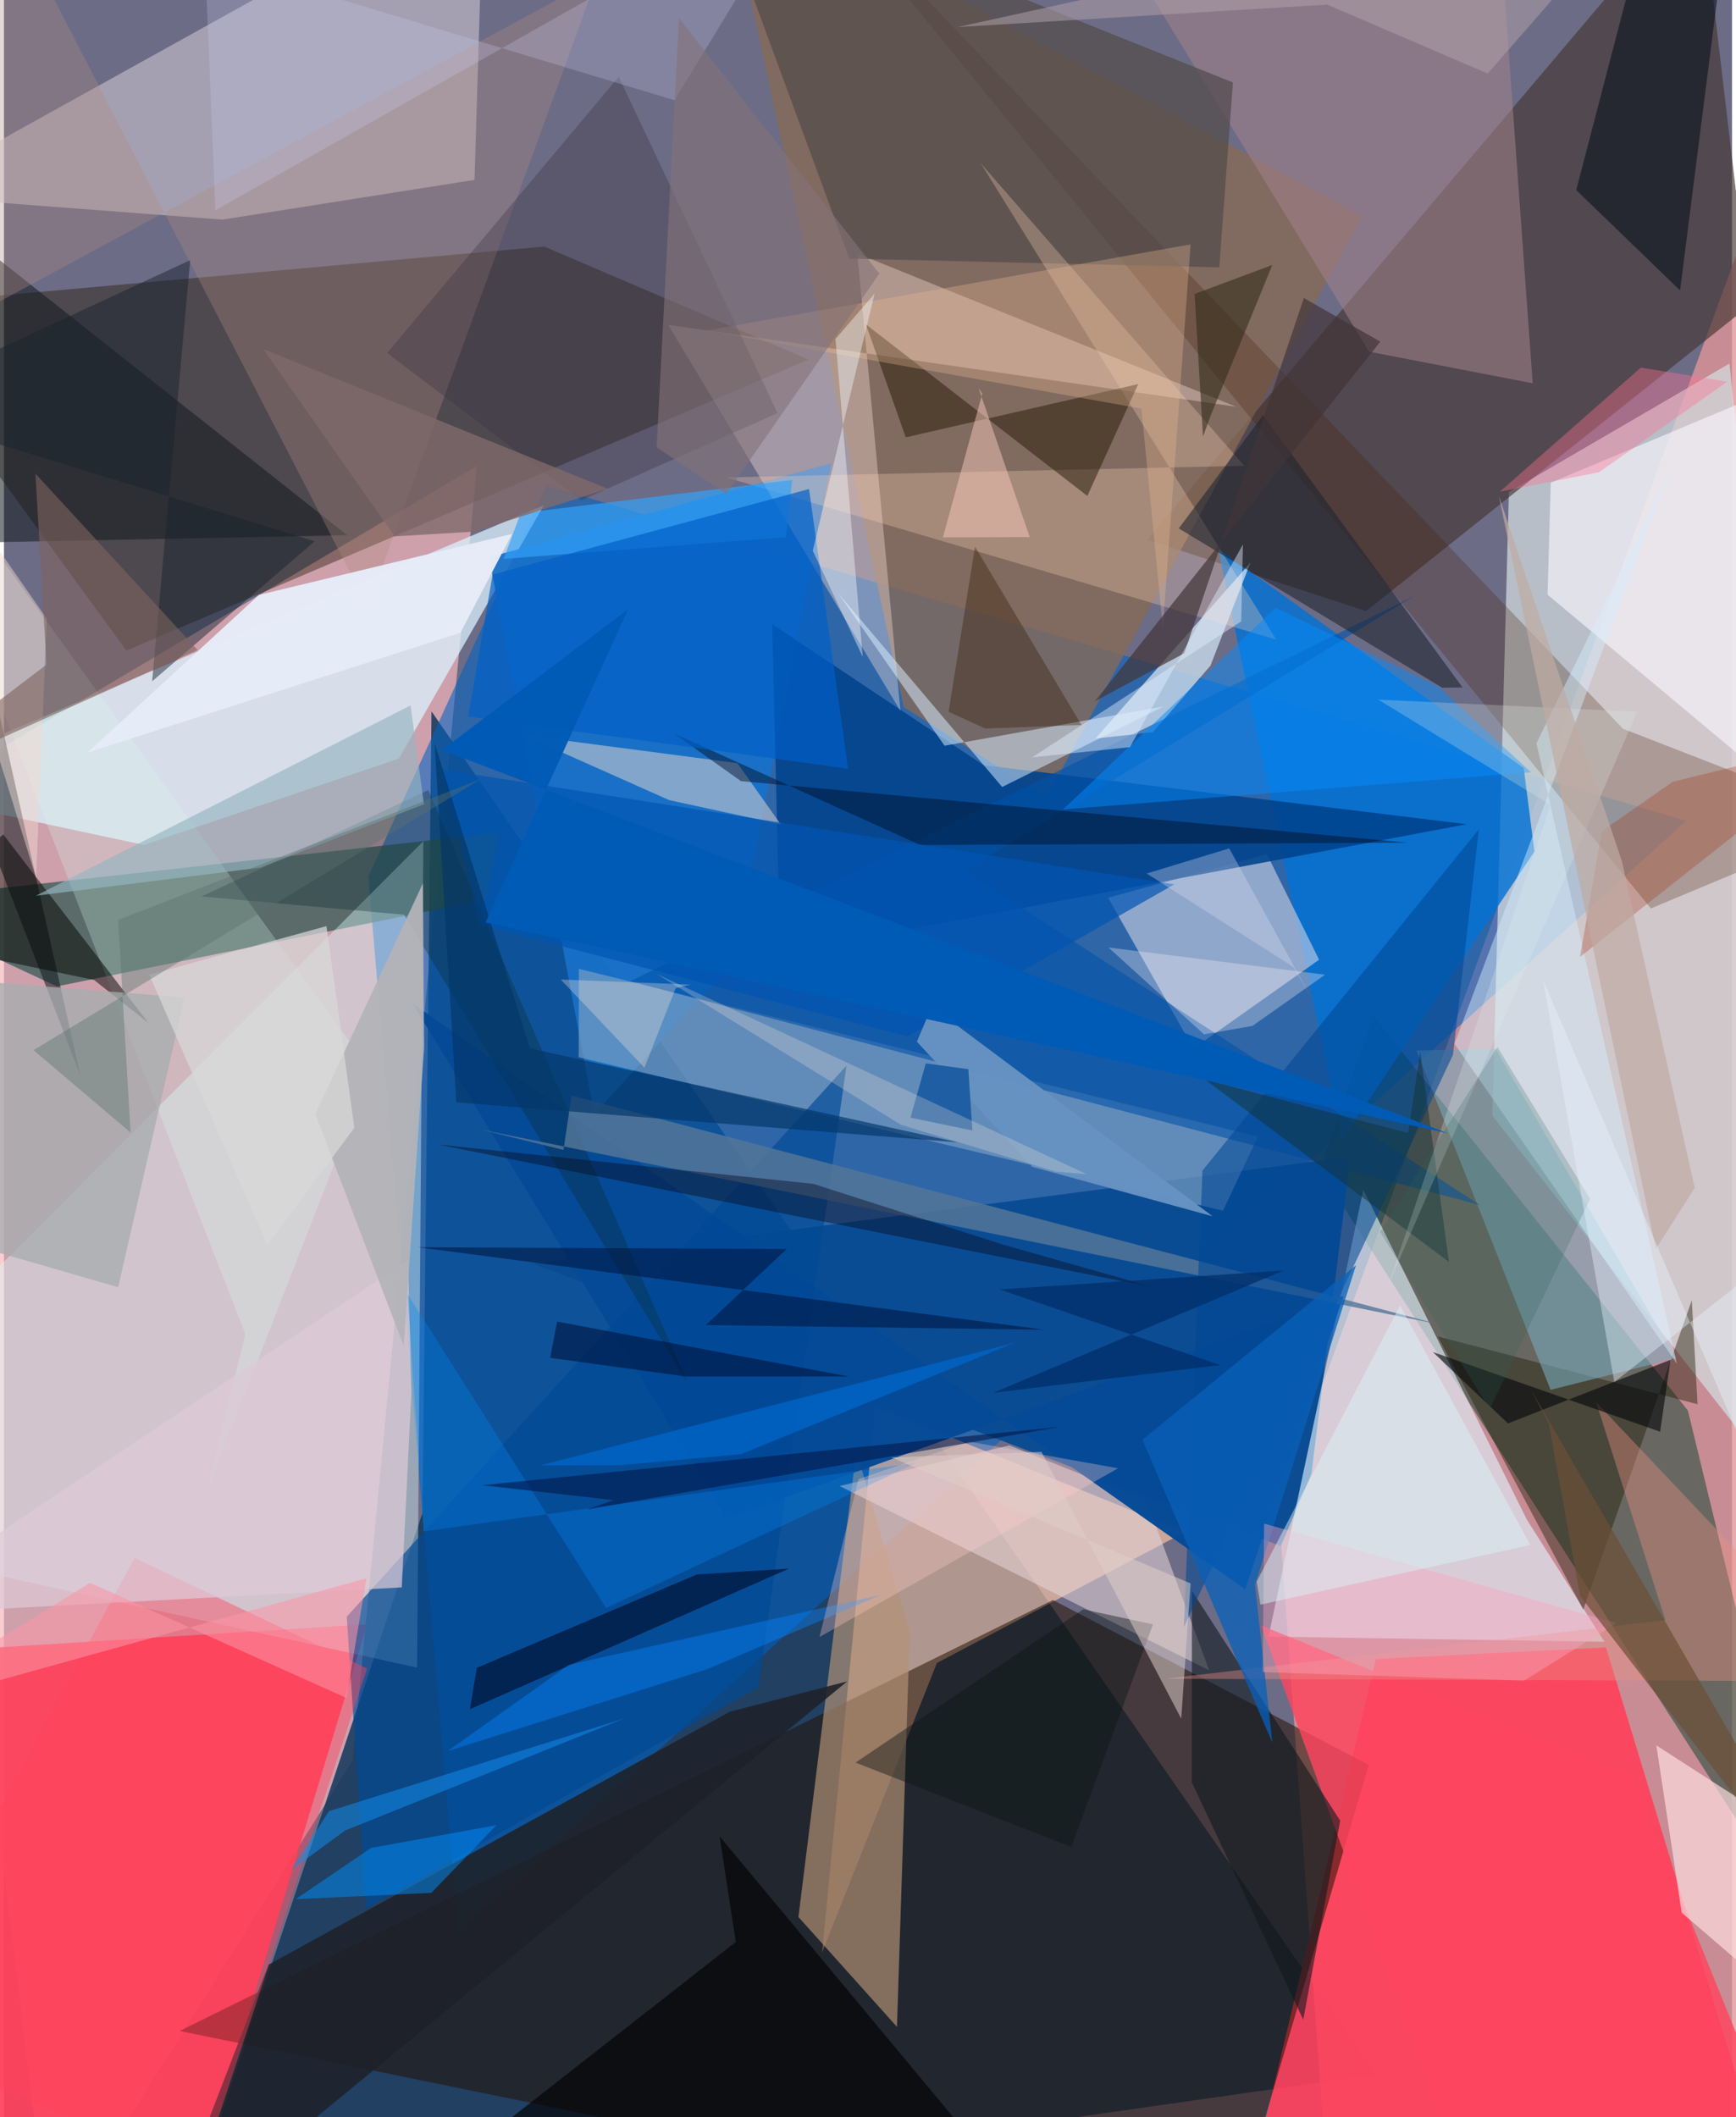 <svg xmlns="http://www.w3.org/2000/svg" width="228" height="278" viewBox="0 0 836 1024"><path fill="#6d6c86" d="M0 0h836v1024H0z"/><path fill="#f7b8bd" fill-opacity=".69" d="M22.076 1086L168.68 851.397l60.176-626.053L-62 397.774z"/><path fill="#183b5e" fill-opacity=".886" d="M663.677 1003.328L84.048 1086l118.38-354.167 4.407-387.763z"/><path fill="#e19499" fill-opacity=".788" d="M642.493 1086L898 1029.263V-40.38L616.53 728.15z"/><path fill="#0063c2" fill-opacity=".573" d="M176.252 423.992l43.46 509.959 594.123-536.946-551.29-162.146z"/><path fill="#ff4059" fill-opacity=".925" d="M-47.15 1065.638L84.172 1086l91.56-300.38-211.385 13.224z"/><path fill="#d3dcdf" fill-opacity=".729" d="M720.047 539.649l8.001-301.652 106.671-62.143L898 766.847z"/><path fill="#ff405a" fill-opacity=".91" d="M859.323 1073.855l-84.298-277.033-111.324 5.578-53.713 224.501z"/><path fill="#ffc6a7" fill-opacity=".639" d="M451.333 804.324L571.33 741.01l-149.8-60.71-25.792 264.21z"/><path fill="#250f00" fill-opacity=".533" d="M84.994 982.303l422.488-208.435 152.758 79.73L591.99 1086z"/><path fill="#033f29" fill-opacity=".478" d="M636.377 565.498l241.255 376.13-62.99-259.388-152.074-190.83z"/><path fill="#221400" fill-opacity=".408" d="M261.378 119.24L-62 148.331 59.235 314.674l329.953-140.78z"/><path fill="#0b4c93" fill-opacity=".992" d="M651.403 559.439l-18.872 153.467-14.822 34.88-361.9-136.647z"/><path fill="#453632" fill-opacity=".659" d="M658.993 295.574l185.4-147.84-23.891-202.472-267.38 315.763z"/><path fill="#e1f2fe" fill-opacity=".635" d="M611.755 791.571l45.864-216.167L736.69 734.94l37.59 59.128z"/><path fill="#2e564f" fill-opacity=".71" d="M239.923 402.704l-6.635 32.342L25.572 477.08-62 436.282z"/><path fill="#876a55" fill-opacity=".769" d="M347.995-62L657.01 104.51 504.415 385.593l-69.153-43.604z"/><path fill="#d9f9fa" fill-opacity=".416" d="M199.876 806.585l3.016-399.735L-62 672.292v76.7z"/><path fill="#daf3ff" fill-opacity=".737" d="M261.205 244.344L-62 380.926 67.66 408.65l123.345-41.757z"/><path fill="#dad1db" fill-opacity=".51" d="M-49.642 94.42L232.182-62l-4.544 148.999-121.997 19.22z"/><path fill="#0372d4" fill-opacity=".816" d="M647.436 551.297l92.958-139.484-5.176-40.314L587.324 265.25z"/><path fill="#b39176" fill-opacity=".675" d="M438.196 789.429l-25.865-87.502-27.983 225.26 47.672 53.139z"/><path fill="#ece3ed" fill-opacity=".514" d="M534.18 434.187l41.245 72.972 60.804-42.983-25.269-51.084z"/><path fill="#1871c8" fill-opacity=".933" d="M400.223 224.083l-165.538 45.429 50.886 269.32 67.697-74.036z"/><path fill="#00438d" fill-opacity=".882" d="M375.485 461.213l-3.825-159.329 102.19 68.172 233.82 28.589z"/><path fill="#7a9ec2" fill-opacity=".675" d="M278.06 511.33l311.651 74.226 16.93-35.828-328.526-81.133z"/><path fill="#ffe3d9" fill-opacity=".369" d="M321.34 157.108l274.77 39.623-183.294-74.133 20.878 221.289z"/><path fill="#461f05" fill-opacity=".267" d="M796.72 439.378L898 397.039l-114.731-44.546L387.51-62z"/><path fill="#a2818b" fill-opacity=".557" d="M660.462 170.106l79.112 15.264L721.634-62H518.406z"/><path fill="#c6d6e8" fill-opacity=".824" d="M528.04 357.208l27.77-3.059 27.85-32.169 19.37-49.886z"/><path fill="#151c21" fill-opacity=".557" d="M165.998 258.85L-62 263.389l98.93 256.69L-62 78.37z"/><path fill="#231e0a" fill-opacity=".443" d="M693.627 646.374l70.396 132.197L816.54 628.83l2.774 50.33z"/><path fill="#e8d5d8" fill-opacity=".549" d="M582.998 807.814L404.262 718.75l82.115-19.66 66.441 26.724z"/><path fill="#544b4b" fill-opacity=".722" d="M587.948 129.3l6.592-89.422L340.096-62l68.887 187.103z"/><path fill="#054a97" fill-opacity=".976" d="M197.579 485.251L349.68 734.517 647.951 626.89l-47.495 141.724z"/><path fill="#004996" fill-opacity=".671" d="M407.584 515.422l-241.747 266.51 9.239 141.253 189.952-107.21z"/><path fill="#bac3cd" fill-opacity=".643" d="M375.768 398.705l-20.93-29.601-103.662-13.578 70.653 31.472z"/><path fill="#b28d81" fill-opacity=".329" d="M-7.603-62l-36.83 230.745L286.83-10.507 176.008 293.354z"/><path fill="#1e2129" fill-opacity=".882" d="M127.976 950.253L75.577 1086l332.396-272.793-56.849 14.71z"/><path fill="#f8f5fe" fill-opacity=".635" d="M748.309 233.45l117.03-49.036L898 414.173 746.734 287.608z"/><path fill="#fdd4b6" fill-opacity=".294" d="M615.447 309.318L472.563 78.991 599.986 225.29l-250.554 5.617z"/><path fill="#76a9b9" fill-opacity=".6" d="M721.534 507.229l-38.183.91 64.862 164.088 60.805-15.35z"/><path fill="#02101b" fill-opacity=".565" d="M760.614 91.936L800.756-62h35.859l-25.756 202.465z"/><path fill="#ff455f" fill-opacity=".816" d="M711.09 1068.674l153.904-18.575-77.171-190.795-179.617-73.13z"/><path fill="#0051a8" fill-opacity=".592" d="M464.87 421.15l249.047 161.62L303 474.6l378.93-186.16z"/><path fill="#0f181e" fill-opacity=".588" d="M574.637 862.003l53.922 114.87 17.868-96.31-71.725-111.183z"/><path fill="#221600" fill-opacity=".482" d="M548.738 185.756l-112.479 25.77-19.261-54.624 107.111 82.967z"/><path fill="#030405" fill-opacity=".678" d="M166.581 1086h344.255L346.21 888.173l7.817 51.103z"/><path fill="#d9fff0" fill-opacity=".247" d="M177.363 518.024l-79.22 203.151 18.62-75.88L-62 185.806z"/><path fill="#ffe0e2" fill-opacity=".678" d="M799.376 844.173L898 907.803l-33.746 62.563-52.596-45.27z"/><path fill="#0b2c30" fill-opacity=".333" d="M193.58 442.413l-98.015-8.83 109.723-51.463 125.628 287.24z"/><path fill="#dcf0ff" fill-opacity=".514" d="M482.908 380.638l77.953-38.927-105.82 18.974-51.61-73.969z"/><path fill="#20252f" fill-opacity=".584" d="M609.126 200.826l-40.78 54.752 127.44 77.053 9.821-.152z"/><path fill="#567799" fill-opacity=".82" d="M274.586 529.886l-3.885 26.291-40.285-9.895 463.948 94.313z"/><path fill="#d4edfd" fill-opacity=".463" d="M741.381 359.487l67.93 300.083-107.583-154.739 104.876-278.64z"/><path fill="#01193f" fill-opacity=".78" d="M335.3 761.493l44.459-2.8-154.369 68.005 3.363-20.036z"/><path fill="#004895" fill-opacity=".565" d="M570.817 786.943l8.986-220.762 133.74-165.137L701 510.174z"/><path fill="#00112d" fill-opacity=".486" d="M356.552 377.8l322.645 29.762-235.883 1.15-119.17-53.95z"/><path fill="#eaba94" fill-opacity=".322" d="M550.284 197.655l-210.38-37.773 234.145-41.68-13.406 185.553z"/><path fill="#e6ebf7" fill-opacity=".98" d="M245.823 258.23l-24.976 47.797L40.47 363.969l82.891-76.223z"/><path fill="#ea9285" fill-opacity=".388" d="M770.229 678.171L898 813.185l-336.16-1.232 241.88-28.4z"/><path fill="#058cfe" fill-opacity=".49" d="M512.372 391.51l226.405-17.965-45.01-41.613-78.62-37.931z"/><path fill="#0860b9" fill-opacity=".753" d="M550.745 696.357l62.855 146.47-8.388-76.315 48.89-154.612z"/><path fill="#020500" fill-opacity=".506" d="M43.589 473.975L-62 451.905-.303 403.65l70.268 91.187z"/><path fill="#3b3643" fill-opacity=".357" d="M185.364 170.716l93.91 71.302 94.974-42.22L297.403 37.08z"/><path fill="#a6adaf" fill-opacity=".765" d="M-49.609 471.65L-62 588.69l117.243 33.892 32.11-140.124z"/><path fill="#33a2fb" fill-opacity=".678" d="M249.985 248.222l-8.262 22.096 136.599-10.528 2.974-27.659z"/><path fill="#001642" fill-opacity=".573" d="M200.302 603.244l303.092 39.917-163.89-2.283 39.207-36.794z"/><path fill="#0055b1" fill-opacity=".698" d="M566.141 427.75l-354.094-55.57 18.071 75.107 206.999 53.966z"/><path fill="#0091fd" fill-opacity=".486" d="M206.792 915.504l-65.65 3.063 36.463-24.812 60.623-10.963z"/><path fill="#a62e10" fill-opacity=".282" d="M807.399 378.108L898 355.92 762.449 462.826l10.53-60.87z"/><path fill="#ff435d" fill-opacity=".427" d="M-62 985.27L63.176 753.523l112.518 53.487-80.554 243.12z"/><path fill="#413438" fill-opacity=".69" d="M665.85 165.25l-36.978-21.091L571 315.98l-43.17 23.153z"/><path fill="#070e27" fill-opacity=".451" d="M391.578 572.602l-182.07-19.091 347.566 69.37-73.935-20.947z"/><path fill="#ddc9d6" fill-opacity=".714" d="M-62 781.278l257.536-171.85 1.547 64.172-4.633 94.166z"/><path fill="#005fc8" fill-opacity=".686" d="M389.475 236.532L236.38 277.877l-11.8 68.712 183.754 25.188z"/><path fill="#6592c1" fill-opacity=".988" d="M448.844 486.844l135.895 101.444-87.228-23.934-55.865-60.528z"/><path fill="#96b6c2" fill-opacity=".655" d="M15.43 433.238l108.518-13.595 79.224-30.648-6.474-47.803z"/><path fill="#133135" fill-opacity=".494" d="M685.142 508.688l13.88 101.646-117.996-88.194 98.312 25.91z"/><path fill="#043668" fill-opacity=".671" d="M218.802 533.182l242.645 19.341-207.024-45.451-46.087-147.617z"/><path fill="#351701" fill-opacity=".353" d="M457.008 344.262l12.754-79.895 51.522 86.29-46.615 1.691z"/><path fill="#05090c" fill-opacity=".62" d="M806.236 657.674l-5.029 34.801-109.957-38.54 36.345 34.51z"/><path fill="#16222c" fill-opacity=".478" d="M71.69 329.515l18.4-203.693L-62 196.507l212.298 65.298z"/><path fill="#0085f2" fill-opacity=".325" d="M291.277 777.745l-95.99-151.751L203 740.686l238.817-33.292z"/><path fill="#cad0f4" fill-opacity=".247" d="M102.319 101.697l-5.08-121.78 227.136 68.56L391.772-62z"/><path fill="#ddede9" fill-opacity=".259" d="M664.883 338.397l125.217 5.847-120.288 276.983 78.427-231.87z"/><path fill="#faa5bf" fill-opacity=".416" d="M735.43 812.871l44.637-27.87-170.442-48.078-.655 71.814z"/><path fill="#302b19" fill-opacity=".569" d="M584.014 200.393l29.582-72.234-37.61 14.027 4.074 68.92z"/><path fill="#0686fe" fill-opacity=".408" d="M340.501 807.21l-125.812 39.71 58.693-41.746 150.712-33.724z"/><path fill="#f2d6cf" fill-opacity=".471" d="M-62 180.466l82.708 118.793-5.168 125.44-48.05-155.496z"/><path fill="#b3b3b7" fill-opacity=".937" d="M193.402 650.979l9.822-144.187-.53-79.598-52.063 111.691z"/><path fill="#ffd0c1" fill-opacity=".459" d="M454.241 259.895l41.995-.132-24.788-72.212 1.82 2.884z"/><path fill="#f5fbff" fill-opacity=".404" d="M391.272 266.364l24.168 51.326-13.177-153.731 18.926-21.933z"/><path fill="#ffceca" fill-opacity=".314" d="M413.402 715.375l-18.892 76.402 144.469-81.624-72.09-12.891z"/><path fill="#000e35" fill-opacity=".537" d="M264.242 656.754l65.535 9.012 78.82-.02-141.01-26.554z"/><path fill="#031749" fill-opacity=".584" d="M294.98 725.567l-13.225 4.553 229.271-40.028-279.712 28.254z"/><path fill="#fc7394" fill-opacity=".388" d="M791.882 177.805l-68.219 60.003 47.986-9.395 62.035-43.82z"/><path fill="#d8f3fa" fill-opacity=".478" d="M607.854 776.108l-1.8-11.166 69.332-133.513 63.01 115.785z"/><path fill="#847278" fill-opacity=".596" d="M423.457 132.378L326.56 8.766l-10.808 207.606 33.72 22.528z"/><path fill="#e4f0ff" fill-opacity=".443" d="M544.698 361.382l54.684-98.05-.84 37.235L497.39 366.3z"/><path fill="#806a6b" fill-opacity=".796" d="M189.038 259.421l38.32-2.297 64.669-20.732-166.56-67.553z"/><path fill="#f9f1f6" fill-opacity=".318" d="M580.537 500.252l23.393-4.02 35.168-24.804-104.755-13.143z"/><path fill="#7d635f" fill-opacity=".608" d="M20.585 321.457l-5.352-92.375 78.477 85.316L-62 384.263z"/><path fill="#1b5ba2" fill-opacity=".918" d="M468.515 546.787l-1.974-29.669-20.59-2.796-7.41 26.236z"/><path fill="#0d1517" fill-opacity=".431" d="M555.859 785.658l-33.704-7.302-110.198 74.13 104.446 40.86z"/><path fill="#bfaba2" fill-opacity=".702" d="M817.941 574.583l-18.843 29.524-75.867-364.143 59.456 176.507z"/><path fill="#6b4f35" fill-opacity=".698" d="M738.778 672.308l8.476 16.104 15.192 83.437L898 947.197z"/><path fill="#ffe9d7" fill-opacity=".306" d="M324.95 477.909l-15.105 38.495-40.49-42.64 62.815 2.46z"/><path fill="#ada0a9" fill-opacity=".545" d="M717.796 35.592L640.152 2.228 461.346 13.096 802.913-62z"/><path fill="#e0cec9" fill-opacity=".529" d="M429.28 704.88l144.785 60.965-4.54 65.403-67.609-129.03z"/><path fill="#002d68" fill-opacity=".718" d="M619.015 614.521l-137.405 9.134 106.75 36.576-109.853 13.452z"/><path fill="#2c6358" fill-opacity=".216" d="M665.738 595.834l53 85.711 48.641-101.672-44.884-73.48z"/><path fill="#d8daee" fill-opacity=".341" d="M552.84 422.48l39.915-12.145L632.3 482.28l-8.436-14.52z"/><path fill="#015bb6" fill-opacity=".976" d="M232.982 446.164l68.983-151.529-90.072 68.131 486.515 185.338z"/><path fill="#0164c6" fill-opacity=".8" d="M356.477 703.34L488.8 649.492 259.465 708.74l38.634-.067z"/><path fill="#fc94a4" fill-opacity=".553" d="M165.691 821.25l-124.05-55.695L-62 829.312l237.377-65.941z"/><path fill="#118bea" fill-opacity=".549" d="M139.185 904.298l17.961-28.273 142.68-44.772-134.824 54.12z"/><path fill="#e8f5ff" fill-opacity=".4" d="M744.693 474.288L898 831.563V574.916l-118.944 93.545z"/><path fill="#d9d9d9" fill-opacity=".725" d="M70.296 471.449l57.08 130.748 42.136-56.714-13.486-97.544z"/><path fill="#feecd7" fill-opacity=".247" d="M523.717 567.895l-14.798-1.218-74.962-22.647-118.097-72.894z"/><path fill="#59716c" fill-opacity=".408" d="M61.257 547.792l-6.011-102.854 175.35-68.07L14.32 507.928z"/></svg>